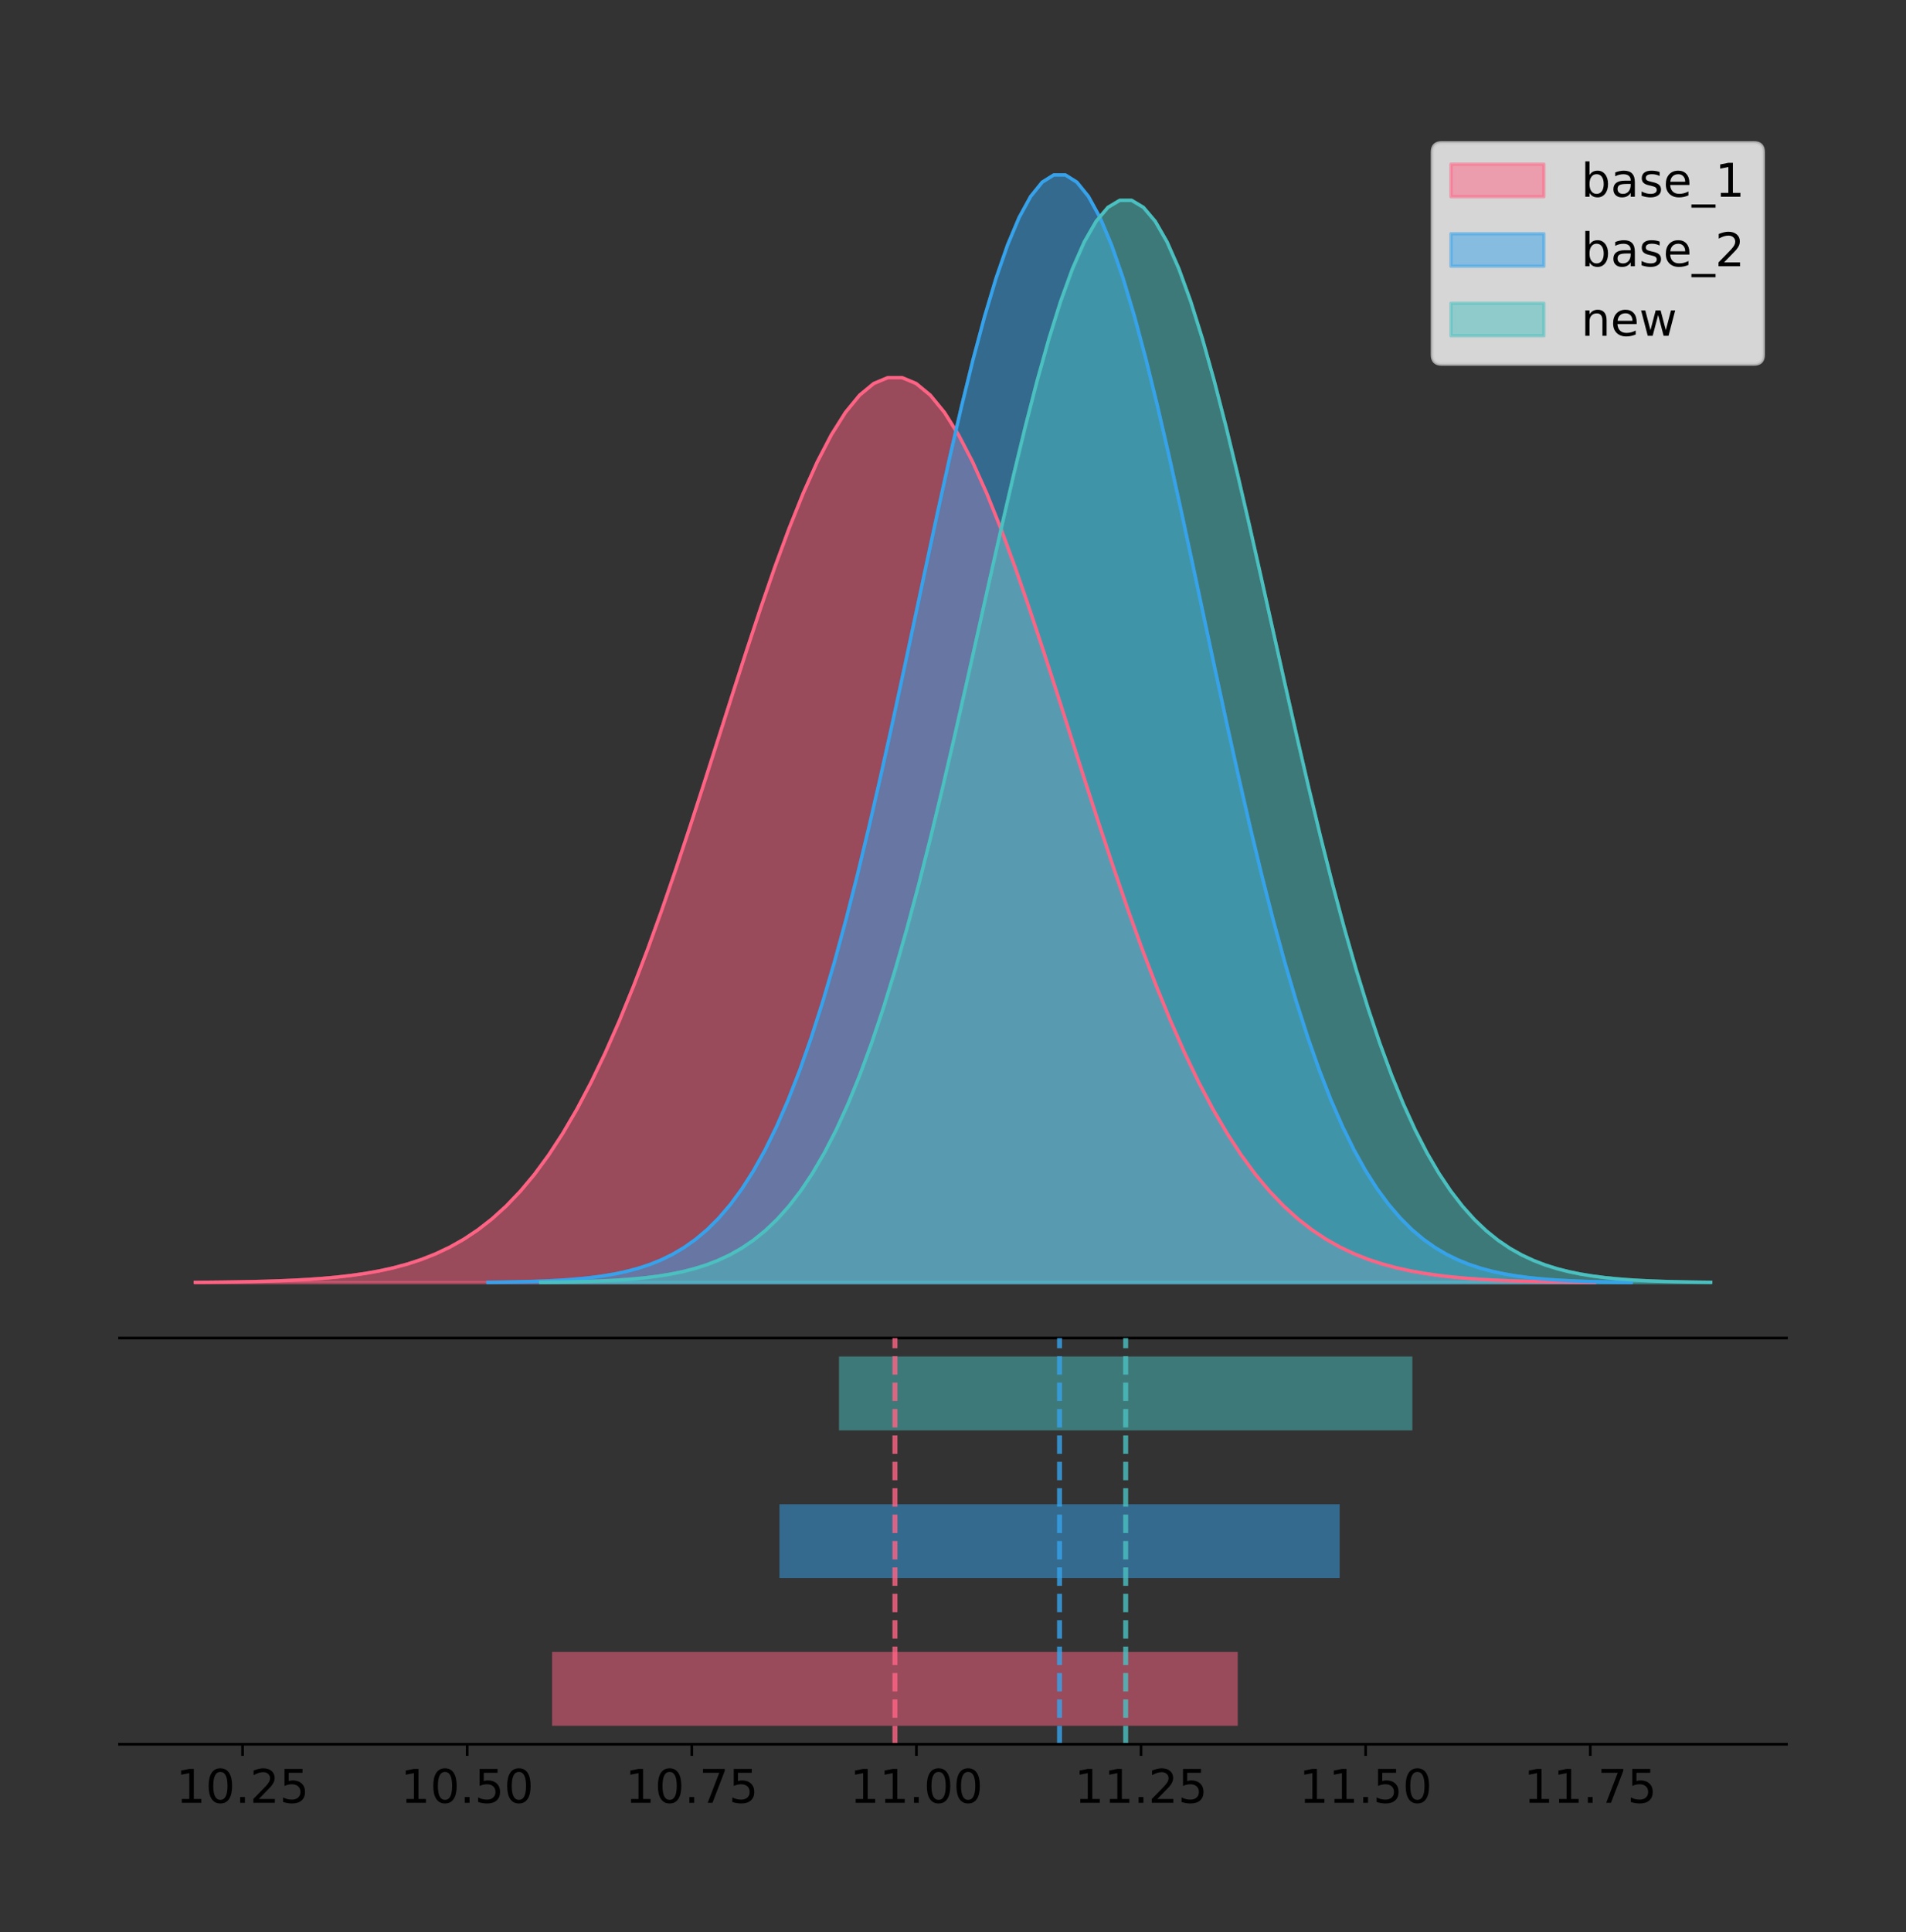 <?xml version="1.0" encoding="utf-8" standalone="no"?>
<!DOCTYPE svg PUBLIC "-//W3C//DTD SVG 1.1//EN"
  "http://www.w3.org/Graphics/SVG/1.1/DTD/svg11.dtd">
<!-- Created with matplotlib (https://matplotlib.org/) -->
<svg height="581.789pt" version="1.1" viewBox="0 0 574.2 581.789" width="574.2pt" xmlns="http://www.w3.org/2000/svg" xmlns:xlink="http://www.w3.org/1999/xlink">
 <rect x="0" y="0" width="574.2" height="581.789" fill="#333333" stroke="none"/>
 <defs>
  <style type="text/css">
*{stroke-linecap:butt;stroke-linejoin:round;}
  </style>
 </defs>
 <g id="figure_1">
  <g id="patch_1">
   <path d="M 0 581.789 
L 574.2 581.789 
L 574.2 0 
L 0 0 
z
" style="fill:none;"/>
  </g>
  <g id="axes_1">
   <g id="patch_2">
    <path d="M 36 402.93 
L 538.2 402.93 
L 538.2 36 
L 36 36 
z
" style="fill:none;"/>
   </g>
   <g id="PolyCollection_1">
    <defs>
     <path d="M 58.827 -195.538 
L 58.827 -195.63 
L 63.085 -195.664 
L 67.344 -195.71 
L 71.602 -195.772 
L 75.86 -195.854 
L 80.118 -195.963 
L 84.377 -196.104 
L 88.635 -196.287 
L 92.893 -196.524 
L 97.151 -196.826 
L 101.409 -197.211 
L 105.668 -197.696 
L 109.926 -198.304 
L 114.184 -199.059 
L 118.442 -199.993 
L 122.701 -201.136 
L 126.959 -202.528 
L 131.217 -204.209 
L 135.475 -206.224 
L 139.734 -208.622 
L 143.992 -211.453 
L 148.25 -214.771 
L 152.508 -218.63 
L 156.766 -223.082 
L 161.025 -228.179 
L 165.283 -233.967 
L 169.541 -240.487 
L 173.799 -247.771 
L 178.058 -255.84 
L 182.316 -264.703 
L 186.574 -274.353 
L 190.832 -284.764 
L 195.09 -295.892 
L 199.349 -307.674 
L 203.607 -320.024 
L 207.865 -332.835 
L 212.123 -345.978 
L 216.382 -359.306 
L 220.64 -372.655 
L 224.898 -385.845 
L 229.156 -398.687 
L 233.414 -410.984 
L 237.673 -422.538 
L 241.931 -433.155 
L 246.189 -442.649 
L 250.447 -450.85 
L 254.706 -457.607 
L 258.964 -462.792 
L 263.222 -466.305 
L 267.48 -468.079 
L 271.738 -468.079 
L 275.997 -466.305 
L 280.255 -462.792 
L 284.513 -457.607 
L 288.771 -450.85 
L 293.03 -442.649 
L 297.288 -433.155 
L 301.546 -422.538 
L 305.804 -410.984 
L 310.062 -398.687 
L 314.321 -385.845 
L 318.579 -372.655 
L 322.837 -359.306 
L 327.095 -345.978 
L 331.354 -332.835 
L 335.612 -320.024 
L 339.87 -307.674 
L 344.128 -295.892 
L 348.386 -284.764 
L 352.645 -274.353 
L 356.903 -264.703 
L 361.161 -255.84 
L 365.419 -247.771 
L 369.678 -240.487 
L 373.936 -233.967 
L 378.194 -228.179 
L 382.452 -223.082 
L 386.71 -218.63 
L 390.969 -214.771 
L 395.227 -211.453 
L 399.485 -208.622 
L 403.743 -206.224 
L 408.002 -204.209 
L 412.26 -202.528 
L 416.518 -201.136 
L 420.776 -199.993 
L 425.034 -199.059 
L 429.293 -198.304 
L 433.551 -197.696 
L 437.809 -197.211 
L 442.067 -196.826 
L 446.326 -196.524 
L 450.584 -196.287 
L 454.842 -196.104 
L 459.1 -195.963 
L 463.358 -195.854 
L 467.617 -195.772 
L 471.875 -195.71 
L 476.133 -195.664 
L 480.391 -195.63 
L 480.391 -195.538 
L 480.391 -195.538 
L 476.133 -195.538 
L 471.875 -195.538 
L 467.617 -195.538 
L 463.358 -195.538 
L 459.1 -195.538 
L 454.842 -195.538 
L 450.584 -195.538 
L 446.326 -195.538 
L 442.067 -195.538 
L 437.809 -195.538 
L 433.551 -195.538 
L 429.293 -195.538 
L 425.034 -195.538 
L 420.776 -195.538 
L 416.518 -195.538 
L 412.26 -195.538 
L 408.002 -195.538 
L 403.743 -195.538 
L 399.485 -195.538 
L 395.227 -195.538 
L 390.969 -195.538 
L 386.71 -195.538 
L 382.452 -195.538 
L 378.194 -195.538 
L 373.936 -195.538 
L 369.678 -195.538 
L 365.419 -195.538 
L 361.161 -195.538 
L 356.903 -195.538 
L 352.645 -195.538 
L 348.386 -195.538 
L 344.128 -195.538 
L 339.87 -195.538 
L 335.612 -195.538 
L 331.354 -195.538 
L 327.095 -195.538 
L 322.837 -195.538 
L 318.579 -195.538 
L 314.321 -195.538 
L 310.062 -195.538 
L 305.804 -195.538 
L 301.546 -195.538 
L 297.288 -195.538 
L 293.03 -195.538 
L 288.771 -195.538 
L 284.513 -195.538 
L 280.255 -195.538 
L 275.997 -195.538 
L 271.738 -195.538 
L 267.48 -195.538 
L 263.222 -195.538 
L 258.964 -195.538 
L 254.706 -195.538 
L 250.447 -195.538 
L 246.189 -195.538 
L 241.931 -195.538 
L 237.673 -195.538 
L 233.414 -195.538 
L 229.156 -195.538 
L 224.898 -195.538 
L 220.64 -195.538 
L 216.382 -195.538 
L 212.123 -195.538 
L 207.865 -195.538 
L 203.607 -195.538 
L 199.349 -195.538 
L 195.09 -195.538 
L 190.832 -195.538 
L 186.574 -195.538 
L 182.316 -195.538 
L 178.058 -195.538 
L 173.799 -195.538 
L 169.541 -195.538 
L 165.283 -195.538 
L 161.025 -195.538 
L 156.766 -195.538 
L 152.508 -195.538 
L 148.25 -195.538 
L 143.992 -195.538 
L 139.734 -195.538 
L 135.475 -195.538 
L 131.217 -195.538 
L 126.959 -195.538 
L 122.701 -195.538 
L 118.442 -195.538 
L 114.184 -195.538 
L 109.926 -195.538 
L 105.668 -195.538 
L 101.409 -195.538 
L 97.151 -195.538 
L 92.893 -195.538 
L 88.635 -195.538 
L 84.377 -195.538 
L 80.118 -195.538 
L 75.86 -195.538 
L 71.602 -195.538 
L 67.344 -195.538 
L 63.085 -195.538 
L 58.827 -195.538 
z
" id="mbc3648468a" style="stroke:#ff6384;stroke-opacity:0.5;"/>
    </defs>
    <g clip-path="url(#p1c4f7f97d8)">
     <use style="fill:#ff6384;fill-opacity:0.5;stroke:#ff6384;stroke-opacity:0.5;" x="0" xlink:href="#mbc3648468a" y="581.789"/>
    </g>
   </g>
   <g id="PolyCollection_2">
    <defs>
     <path d="M 146.981 -195.538 
L 146.981 -195.65 
L 150.46 -195.692 
L 153.94 -195.749 
L 157.419 -195.825 
L 160.898 -195.925 
L 164.377 -196.058 
L 167.856 -196.23 
L 171.335 -196.455 
L 174.814 -196.744 
L 178.293 -197.115 
L 181.773 -197.585 
L 185.252 -198.179 
L 188.731 -198.923 
L 192.21 -199.848 
L 195.689 -200.99 
L 199.168 -202.39 
L 202.647 -204.093 
L 206.126 -206.151 
L 209.605 -208.617 
L 213.085 -211.552 
L 216.564 -215.017 
L 220.043 -219.078 
L 223.522 -223.801 
L 227.001 -229.25 
L 230.48 -235.488 
L 233.959 -242.572 
L 237.438 -250.552 
L 240.917 -259.468 
L 244.397 -269.344 
L 247.876 -280.192 
L 251.355 -292.002 
L 254.834 -304.744 
L 258.313 -318.365 
L 261.792 -332.786 
L 265.271 -347.901 
L 268.75 -363.58 
L 272.23 -379.667 
L 275.709 -395.98 
L 279.188 -412.318 
L 282.667 -428.462 
L 286.146 -444.18 
L 289.625 -459.23 
L 293.104 -473.372 
L 296.583 -486.366 
L 300.062 -497.987 
L 303.542 -508.025 
L 307.021 -516.294 
L 310.5 -522.64 
L 313.979 -526.94 
L 317.458 -529.111 
L 320.937 -529.111 
L 324.416 -526.94 
L 327.895 -522.64 
L 331.375 -516.294 
L 334.854 -508.025 
L 338.333 -497.987 
L 341.812 -486.366 
L 345.291 -473.372 
L 348.77 -459.23 
L 352.249 -444.18 
L 355.728 -428.462 
L 359.207 -412.318 
L 362.687 -395.98 
L 366.166 -379.667 
L 369.645 -363.58 
L 373.124 -347.901 
L 376.603 -332.786 
L 380.082 -318.365 
L 383.561 -304.744 
L 387.04 -292.002 
L 390.52 -280.192 
L 393.999 -269.344 
L 397.478 -259.468 
L 400.957 -250.552 
L 404.436 -242.572 
L 407.915 -235.488 
L 411.394 -229.25 
L 414.873 -223.801 
L 418.352 -219.078 
L 421.832 -215.017 
L 425.311 -211.552 
L 428.79 -208.617 
L 432.269 -206.151 
L 435.748 -204.093 
L 439.227 -202.39 
L 442.706 -200.99 
L 446.185 -199.848 
L 449.665 -198.923 
L 453.144 -198.179 
L 456.623 -197.585 
L 460.102 -197.115 
L 463.581 -196.744 
L 467.06 -196.455 
L 470.539 -196.23 
L 474.018 -196.058 
L 477.497 -195.925 
L 480.977 -195.825 
L 484.456 -195.749 
L 487.935 -195.692 
L 491.414 -195.65 
L 491.414 -195.538 
L 491.414 -195.538 
L 487.935 -195.538 
L 484.456 -195.538 
L 480.977 -195.538 
L 477.497 -195.538 
L 474.018 -195.538 
L 470.539 -195.538 
L 467.06 -195.538 
L 463.581 -195.538 
L 460.102 -195.538 
L 456.623 -195.538 
L 453.144 -195.538 
L 449.665 -195.538 
L 446.185 -195.538 
L 442.706 -195.538 
L 439.227 -195.538 
L 435.748 -195.538 
L 432.269 -195.538 
L 428.79 -195.538 
L 425.311 -195.538 
L 421.832 -195.538 
L 418.352 -195.538 
L 414.873 -195.538 
L 411.394 -195.538 
L 407.915 -195.538 
L 404.436 -195.538 
L 400.957 -195.538 
L 397.478 -195.538 
L 393.999 -195.538 
L 390.52 -195.538 
L 387.04 -195.538 
L 383.561 -195.538 
L 380.082 -195.538 
L 376.603 -195.538 
L 373.124 -195.538 
L 369.645 -195.538 
L 366.166 -195.538 
L 362.687 -195.538 
L 359.207 -195.538 
L 355.728 -195.538 
L 352.249 -195.538 
L 348.77 -195.538 
L 345.291 -195.538 
L 341.812 -195.538 
L 338.333 -195.538 
L 334.854 -195.538 
L 331.375 -195.538 
L 327.895 -195.538 
L 324.416 -195.538 
L 320.937 -195.538 
L 317.458 -195.538 
L 313.979 -195.538 
L 310.5 -195.538 
L 307.021 -195.538 
L 303.542 -195.538 
L 300.062 -195.538 
L 296.583 -195.538 
L 293.104 -195.538 
L 289.625 -195.538 
L 286.146 -195.538 
L 282.667 -195.538 
L 279.188 -195.538 
L 275.709 -195.538 
L 272.23 -195.538 
L 268.75 -195.538 
L 265.271 -195.538 
L 261.792 -195.538 
L 258.313 -195.538 
L 254.834 -195.538 
L 251.355 -195.538 
L 247.876 -195.538 
L 244.397 -195.538 
L 240.917 -195.538 
L 237.438 -195.538 
L 233.959 -195.538 
L 230.48 -195.538 
L 227.001 -195.538 
L 223.522 -195.538 
L 220.043 -195.538 
L 216.564 -195.538 
L 213.085 -195.538 
L 209.605 -195.538 
L 206.126 -195.538 
L 202.647 -195.538 
L 199.168 -195.538 
L 195.689 -195.538 
L 192.21 -195.538 
L 188.731 -195.538 
L 185.252 -195.538 
L 181.773 -195.538 
L 178.293 -195.538 
L 174.814 -195.538 
L 171.335 -195.538 
L 167.856 -195.538 
L 164.377 -195.538 
L 160.898 -195.538 
L 157.419 -195.538 
L 153.94 -195.538 
L 150.46 -195.538 
L 146.981 -195.538 
z
" id="m55f207755f" style="stroke:#36a2eb;stroke-opacity:0.5;"/>
    </defs>
    <g clip-path="url(#p1c4f7f97d8)">
     <use style="fill:#36a2eb;fill-opacity:0.5;stroke:#36a2eb;stroke-opacity:0.5;" x="0" xlink:href="#m55f207755f" y="581.789"/>
    </g>
   </g>
   <g id="PolyCollection_3">
    <defs>
     <path d="M 162.866 -195.538 
L 162.866 -195.647 
L 166.427 -195.689 
L 169.988 -195.744 
L 173.548 -195.818 
L 177.109 -195.916 
L 180.67 -196.046 
L 184.23 -196.215 
L 187.791 -196.434 
L 191.352 -196.717 
L 194.912 -197.079 
L 198.473 -197.538 
L 202.034 -198.119 
L 205.594 -198.845 
L 209.155 -199.749 
L 212.716 -200.865 
L 216.276 -202.233 
L 219.837 -203.897 
L 223.398 -205.908 
L 226.958 -208.317 
L 230.519 -211.185 
L 234.08 -214.571 
L 237.64 -218.539 
L 241.201 -223.153 
L 244.762 -228.478 
L 248.322 -234.573 
L 251.883 -241.495 
L 255.444 -249.292 
L 259.004 -258.004 
L 262.565 -267.654 
L 266.126 -278.253 
L 269.687 -289.793 
L 273.247 -302.243 
L 276.808 -315.552 
L 280.369 -329.642 
L 283.929 -344.412 
L 287.49 -359.732 
L 291.051 -375.45 
L 294.611 -391.389 
L 298.172 -407.353 
L 301.733 -423.128 
L 305.293 -438.485 
L 308.854 -453.191 
L 312.415 -467.008 
L 315.975 -479.705 
L 319.536 -491.06 
L 323.097 -500.867 
L 326.657 -508.948 
L 330.218 -515.148 
L 333.779 -519.349 
L 337.339 -521.471 
L 340.9 -521.471 
L 344.461 -519.349 
L 348.021 -515.148 
L 351.582 -508.948 
L 355.143 -500.867 
L 358.703 -491.06 
L 362.264 -479.705 
L 365.825 -467.008 
L 369.385 -453.191 
L 372.946 -438.485 
L 376.507 -423.128 
L 380.067 -407.353 
L 383.628 -391.389 
L 387.189 -375.45 
L 390.749 -359.732 
L 394.31 -344.412 
L 397.871 -329.642 
L 401.431 -315.552 
L 404.992 -302.243 
L 408.553 -289.793 
L 412.113 -278.253 
L 415.674 -267.654 
L 419.235 -258.004 
L 422.795 -249.292 
L 426.356 -241.495 
L 429.917 -234.573 
L 433.477 -228.478 
L 437.038 -223.153 
L 440.599 -218.539 
L 444.159 -214.571 
L 447.72 -211.185 
L 451.281 -208.317 
L 454.841 -205.908 
L 458.402 -203.897 
L 461.963 -202.233 
L 465.523 -200.865 
L 469.084 -199.749 
L 472.645 -198.845 
L 476.205 -198.119 
L 479.766 -197.538 
L 483.327 -197.079 
L 486.887 -196.717 
L 490.448 -196.434 
L 494.009 -196.215 
L 497.569 -196.046 
L 501.13 -195.916 
L 504.691 -195.818 
L 508.251 -195.744 
L 511.812 -195.689 
L 515.373 -195.647 
L 515.373 -195.538 
L 515.373 -195.538 
L 511.812 -195.538 
L 508.251 -195.538 
L 504.691 -195.538 
L 501.13 -195.538 
L 497.569 -195.538 
L 494.009 -195.538 
L 490.448 -195.538 
L 486.887 -195.538 
L 483.327 -195.538 
L 479.766 -195.538 
L 476.205 -195.538 
L 472.645 -195.538 
L 469.084 -195.538 
L 465.523 -195.538 
L 461.963 -195.538 
L 458.402 -195.538 
L 454.841 -195.538 
L 451.281 -195.538 
L 447.72 -195.538 
L 444.159 -195.538 
L 440.599 -195.538 
L 437.038 -195.538 
L 433.477 -195.538 
L 429.917 -195.538 
L 426.356 -195.538 
L 422.795 -195.538 
L 419.235 -195.538 
L 415.674 -195.538 
L 412.113 -195.538 
L 408.553 -195.538 
L 404.992 -195.538 
L 401.431 -195.538 
L 397.871 -195.538 
L 394.31 -195.538 
L 390.749 -195.538 
L 387.189 -195.538 
L 383.628 -195.538 
L 380.067 -195.538 
L 376.507 -195.538 
L 372.946 -195.538 
L 369.385 -195.538 
L 365.825 -195.538 
L 362.264 -195.538 
L 358.703 -195.538 
L 355.143 -195.538 
L 351.582 -195.538 
L 348.021 -195.538 
L 344.461 -195.538 
L 340.9 -195.538 
L 337.339 -195.538 
L 333.779 -195.538 
L 330.218 -195.538 
L 326.657 -195.538 
L 323.097 -195.538 
L 319.536 -195.538 
L 315.975 -195.538 
L 312.415 -195.538 
L 308.854 -195.538 
L 305.293 -195.538 
L 301.733 -195.538 
L 298.172 -195.538 
L 294.611 -195.538 
L 291.051 -195.538 
L 287.49 -195.538 
L 283.929 -195.538 
L 280.369 -195.538 
L 276.808 -195.538 
L 273.247 -195.538 
L 269.687 -195.538 
L 266.126 -195.538 
L 262.565 -195.538 
L 259.004 -195.538 
L 255.444 -195.538 
L 251.883 -195.538 
L 248.322 -195.538 
L 244.762 -195.538 
L 241.201 -195.538 
L 237.64 -195.538 
L 234.08 -195.538 
L 230.519 -195.538 
L 226.958 -195.538 
L 223.398 -195.538 
L 219.837 -195.538 
L 216.276 -195.538 
L 212.716 -195.538 
L 209.155 -195.538 
L 205.594 -195.538 
L 202.034 -195.538 
L 198.473 -195.538 
L 194.912 -195.538 
L 191.352 -195.538 
L 187.791 -195.538 
L 184.23 -195.538 
L 180.67 -195.538 
L 177.109 -195.538 
L 173.548 -195.538 
L 169.988 -195.538 
L 166.427 -195.538 
L 162.866 -195.538 
z
" id="mf98c901bb3" style="stroke:#4bc0c0;stroke-opacity:0.5;"/>
    </defs>
    <g clip-path="url(#p1c4f7f97d8)">
     <use style="fill:#4bc0c0;fill-opacity:0.5;stroke:#4bc0c0;stroke-opacity:0.5;" x="0" xlink:href="#mf98c901bb3" y="581.789"/>
    </g>
   </g>
   <g id="line2d_1">
    <path clip-path="url(#p1c4f7f97d8)" d="M 58.827 386.16 
L 63.085 386.125 
L 67.344 386.079 
L 71.602 386.017 
L 75.86 385.935 
L 80.118 385.827 
L 84.377 385.686 
L 88.635 385.502 
L 92.893 385.266 
L 97.151 384.963 
L 101.409 384.579 
L 105.668 384.094 
L 109.926 383.486 
L 114.184 382.73 
L 118.442 381.797 
L 122.701 380.653 
L 126.959 379.261 
L 131.217 377.58 
L 135.475 375.565 
L 139.734 373.168 
L 143.992 370.336 
L 148.25 367.018 
L 152.508 363.16 
L 156.766 358.708 
L 161.025 353.611 
L 165.283 347.823 
L 169.541 341.303 
L 173.799 334.019 
L 178.058 325.949 
L 182.316 317.086 
L 186.574 307.437 
L 190.832 297.026 
L 195.09 285.897 
L 199.349 274.115 
L 203.607 261.765 
L 207.865 248.955 
L 212.123 235.812 
L 216.382 222.483 
L 220.64 209.134 
L 224.898 195.944 
L 229.156 183.102 
L 233.414 170.806 
L 237.673 159.252 
L 241.931 148.635 
L 246.189 139.14 
L 250.447 130.939 
L 254.706 124.182 
L 258.964 118.998 
L 263.222 115.485 
L 267.48 113.711 
L 271.738 113.711 
L 275.997 115.485 
L 280.255 118.998 
L 284.513 124.182 
L 288.771 130.939 
L 293.03 139.14 
L 297.288 148.635 
L 301.546 159.252 
L 305.804 170.806 
L 310.062 183.102 
L 314.321 195.944 
L 318.579 209.134 
L 322.837 222.483 
L 327.095 235.812 
L 331.354 248.955 
L 335.612 261.765 
L 339.87 274.115 
L 344.128 285.897 
L 348.386 297.026 
L 352.645 307.437 
L 356.903 317.086 
L 361.161 325.949 
L 365.419 334.019 
L 369.678 341.303 
L 373.936 347.823 
L 378.194 353.611 
L 382.452 358.708 
L 386.71 363.16 
L 390.969 367.018 
L 395.227 370.336 
L 399.485 373.168 
L 403.743 375.565 
L 408.002 377.58 
L 412.26 379.261 
L 416.518 380.653 
L 420.776 381.797 
L 425.034 382.73 
L 429.293 383.486 
L 433.551 384.094 
L 437.809 384.579 
L 442.067 384.963 
L 446.326 385.266 
L 450.584 385.502 
L 454.842 385.686 
L 459.1 385.827 
L 463.358 385.935 
L 467.617 386.017 
L 471.875 386.079 
L 476.133 386.125 
L 480.391 386.16 
" style="fill:none;stroke:#ff6384;stroke-linecap:square;"/>
   </g>
   <g id="line2d_2">
    <path clip-path="url(#p1c4f7f97d8)" d="M 146.981 386.139 
L 150.46 386.097 
L 153.94 386.04 
L 157.419 385.965 
L 160.898 385.864 
L 164.377 385.732 
L 167.856 385.559 
L 171.335 385.334 
L 174.814 385.045 
L 178.293 384.675 
L 181.773 384.204 
L 185.252 383.61 
L 188.731 382.867 
L 192.21 381.941 
L 195.689 380.799 
L 199.168 379.399 
L 202.647 377.696 
L 206.126 375.639 
L 209.605 373.172 
L 213.085 370.238 
L 216.564 366.772 
L 220.043 362.711 
L 223.522 357.989 
L 227.001 352.539 
L 230.48 346.301 
L 233.959 339.217 
L 237.438 331.237 
L 240.917 322.322 
L 244.397 312.445 
L 247.876 301.597 
L 251.355 289.787 
L 254.834 277.045 
L 258.313 263.424 
L 261.792 249.004 
L 265.271 233.888 
L 268.75 218.209 
L 272.23 202.123 
L 275.709 185.809 
L 279.188 169.471 
L 282.667 153.327 
L 286.146 137.61 
L 289.625 122.559 
L 293.104 108.418 
L 296.583 95.423 
L 300.062 83.803 
L 303.542 73.765 
L 307.021 65.495 
L 310.5 59.15 
L 313.979 54.85 
L 317.458 52.679 
L 320.937 52.679 
L 324.416 54.85 
L 327.895 59.15 
L 331.375 65.495 
L 334.854 73.765 
L 338.333 83.803 
L 341.812 95.423 
L 345.291 108.418 
L 348.77 122.559 
L 352.249 137.61 
L 355.728 153.327 
L 359.207 169.471 
L 362.687 185.809 
L 366.166 202.123 
L 369.645 218.209 
L 373.124 233.888 
L 376.603 249.004 
L 380.082 263.424 
L 383.561 277.045 
L 387.04 289.787 
L 390.52 301.597 
L 393.999 312.445 
L 397.478 322.322 
L 400.957 331.237 
L 404.436 339.217 
L 407.915 346.301 
L 411.394 352.539 
L 414.873 357.989 
L 418.352 362.711 
L 421.832 366.772 
L 425.311 370.238 
L 428.79 373.172 
L 432.269 375.639 
L 435.748 377.696 
L 439.227 379.399 
L 442.706 380.799 
L 446.185 381.941 
L 449.665 382.867 
L 453.144 383.61 
L 456.623 384.204 
L 460.102 384.675 
L 463.581 385.045 
L 467.06 385.334 
L 470.539 385.559 
L 474.018 385.732 
L 477.497 385.864 
L 480.977 385.965 
L 484.456 386.04 
L 487.935 386.097 
L 491.414 386.139 
" style="fill:none;stroke:#36a2eb;stroke-linecap:square;"/>
   </g>
   <g id="line2d_3">
    <path clip-path="url(#p1c4f7f97d8)" d="M 162.866 386.142 
L 166.427 386.101 
L 169.988 386.045 
L 173.548 385.971 
L 177.109 385.873 
L 180.67 385.744 
L 184.23 385.575 
L 187.791 385.355 
L 191.352 385.073 
L 194.912 384.711 
L 198.473 384.251 
L 202.034 383.671 
L 205.594 382.944 
L 209.155 382.04 
L 212.716 380.924 
L 216.276 379.556 
L 219.837 377.892 
L 223.398 375.882 
L 226.958 373.472 
L 230.519 370.605 
L 234.08 367.219 
L 237.64 363.25 
L 241.201 358.636 
L 244.762 353.312 
L 248.322 347.216 
L 251.883 340.294 
L 255.444 332.497 
L 259.004 323.786 
L 262.565 314.136 
L 266.126 303.536 
L 269.687 291.997 
L 273.247 279.546 
L 276.808 266.237 
L 280.369 252.147 
L 283.929 237.378 
L 287.49 222.058 
L 291.051 206.34 
L 294.611 190.4 
L 298.172 174.436 
L 301.733 158.662 
L 305.293 143.304 
L 308.854 128.599 
L 312.415 114.781 
L 315.975 102.084 
L 319.536 90.73 
L 323.097 80.922 
L 326.657 72.842 
L 330.218 66.642 
L 333.779 62.44 
L 337.339 60.319 
L 340.9 60.319 
L 344.461 62.44 
L 348.021 66.642 
L 351.582 72.842 
L 355.143 80.922 
L 358.703 90.73 
L 362.264 102.084 
L 365.825 114.781 
L 369.385 128.599 
L 372.946 143.304 
L 376.507 158.662 
L 380.067 174.436 
L 383.628 190.4 
L 387.189 206.34 
L 390.749 222.058 
L 394.31 237.378 
L 397.871 252.147 
L 401.431 266.237 
L 404.992 279.546 
L 408.553 291.997 
L 412.113 303.536 
L 415.674 314.136 
L 419.235 323.786 
L 422.795 332.497 
L 426.356 340.294 
L 429.917 347.216 
L 433.477 353.312 
L 437.038 358.636 
L 440.599 363.25 
L 444.159 367.219 
L 447.72 370.605 
L 451.281 373.472 
L 454.841 375.882 
L 458.402 377.892 
L 461.963 379.556 
L 465.523 380.924 
L 469.084 382.04 
L 472.645 382.944 
L 476.205 383.671 
L 479.766 384.251 
L 483.327 384.711 
L 486.887 385.073 
L 490.448 385.355 
L 494.009 385.575 
L 497.569 385.744 
L 501.13 385.873 
L 504.691 385.971 
L 508.251 386.045 
L 511.812 386.101 
L 515.373 386.142 
" style="fill:none;stroke:#4bc0c0;stroke-linecap:square;"/>
   </g>
   <g id="patch_3">
    <path d="M 36 402.93 
L 538.2 402.93 
" style="fill:none;stroke:#000000;stroke-linecap:square;stroke-linejoin:miter;stroke-width:0.8;"/>
   </g>
   <g id="legend_1">
    <g id="patch_4">
     <path d="M 434.318 109.627 
L 528.4 109.627 
Q 531.2 109.627 531.2 106.827 
L 531.2 45.8 
Q 531.2 43 528.4 43 
L 434.318 43 
Q 431.518 43 431.518 45.8 
L 431.518 106.827 
Q 431.518 109.627 434.318 109.627 
z
" style="fill:#ffffff;opacity:0.8;stroke:#cccccc;stroke-linejoin:miter;"/>
    </g>
    <g id="patch_5">
     <path d="M 437.118 59.238 
L 465.118 59.238 
L 465.118 49.438 
L 437.118 49.438 
z
" style="fill:#ff6384;opacity:0.5;stroke:#ff6384;stroke-linejoin:miter;"/>
    </g>
    <g id="text_1">
     <!-- base_1 -->
     <defs>
      <path d="M 48.688 27.297 
Q 48.688 37.203 44.609 42.844 
Q 40.531 48.484 33.406 48.484 
Q 26.266 48.484 22.188 42.844 
Q 18.109 37.203 18.109 27.297 
Q 18.109 17.391 22.188 11.75 
Q 26.266 6.109 33.406 6.109 
Q 40.531 6.109 44.609 11.75 
Q 48.688 17.391 48.688 27.297 
z
M 18.109 46.391 
Q 20.953 51.266 25.266 53.625 
Q 29.594 56 35.594 56 
Q 45.562 56 51.781 48.094 
Q 58.016 40.188 58.016 27.297 
Q 58.016 14.406 51.781 6.484 
Q 45.562 -1.422 35.594 -1.422 
Q 29.594 -1.422 25.266 0.953 
Q 20.953 3.328 18.109 8.203 
L 18.109 0 
L 9.078 0 
L 9.078 75.984 
L 18.109 75.984 
z
" id="DejaVuSans-98"/>
      <path d="M 34.281 27.484 
Q 23.391 27.484 19.188 25 
Q 14.984 22.516 14.984 16.5 
Q 14.984 11.719 18.141 8.906 
Q 21.297 6.109 26.703 6.109 
Q 34.188 6.109 38.703 11.406 
Q 43.219 16.703 43.219 25.484 
L 43.219 27.484 
z
M 52.203 31.203 
L 52.203 0 
L 43.219 0 
L 43.219 8.297 
Q 40.141 3.328 35.547 0.953 
Q 30.953 -1.422 24.312 -1.422 
Q 15.922 -1.422 10.953 3.297 
Q 6 8.016 6 15.922 
Q 6 25.141 12.172 29.828 
Q 18.359 34.516 30.609 34.516 
L 43.219 34.516 
L 43.219 35.406 
Q 43.219 41.609 39.141 45 
Q 35.062 48.391 27.688 48.391 
Q 23 48.391 18.547 47.266 
Q 14.109 46.141 10.016 43.891 
L 10.016 52.203 
Q 14.938 54.109 19.578 55.047 
Q 24.219 56 28.609 56 
Q 40.484 56 46.344 49.844 
Q 52.203 43.703 52.203 31.203 
z
" id="DejaVuSans-97"/>
      <path d="M 44.281 53.078 
L 44.281 44.578 
Q 40.484 46.531 36.375 47.5 
Q 32.281 48.484 27.875 48.484 
Q 21.188 48.484 17.844 46.438 
Q 14.5 44.391 14.5 40.281 
Q 14.5 37.156 16.891 35.375 
Q 19.281 33.594 26.516 31.984 
L 29.594 31.297 
Q 39.156 29.25 43.188 25.516 
Q 47.219 21.781 47.219 15.094 
Q 47.219 7.469 41.188 3.016 
Q 35.156 -1.422 24.609 -1.422 
Q 20.219 -1.422 15.453 -0.562 
Q 10.688 0.297 5.422 2 
L 5.422 11.281 
Q 10.406 8.688 15.234 7.391 
Q 20.062 6.109 24.812 6.109 
Q 31.156 6.109 34.562 8.281 
Q 37.984 10.453 37.984 14.406 
Q 37.984 18.062 35.516 20.016 
Q 33.062 21.969 24.703 23.781 
L 21.578 24.516 
Q 13.234 26.266 9.516 29.906 
Q 5.812 33.547 5.812 39.891 
Q 5.812 47.609 11.281 51.797 
Q 16.75 56 26.812 56 
Q 31.781 56 36.172 55.266 
Q 40.578 54.547 44.281 53.078 
z
" id="DejaVuSans-115"/>
      <path d="M 56.203 29.594 
L 56.203 25.203 
L 14.891 25.203 
Q 15.484 15.922 20.484 11.062 
Q 25.484 6.203 34.422 6.203 
Q 39.594 6.203 44.453 7.469 
Q 49.312 8.734 54.109 11.281 
L 54.109 2.781 
Q 49.266 0.734 44.188 -0.344 
Q 39.109 -1.422 33.891 -1.422 
Q 20.797 -1.422 13.156 6.188 
Q 5.516 13.812 5.516 26.812 
Q 5.516 40.234 12.766 48.109 
Q 20.016 56 32.328 56 
Q 43.359 56 49.781 48.891 
Q 56.203 41.797 56.203 29.594 
z
M 47.219 32.234 
Q 47.125 39.594 43.094 43.984 
Q 39.062 48.391 32.422 48.391 
Q 24.906 48.391 20.391 44.141 
Q 15.875 39.891 15.188 32.172 
z
" id="DejaVuSans-101"/>
      <path d="M 50.984 -16.609 
L 50.984 -23.578 
L -0.984 -23.578 
L -0.984 -16.609 
z
" id="DejaVuSans-95"/>
      <path d="M 12.406 8.297 
L 28.516 8.297 
L 28.516 63.922 
L 10.984 60.406 
L 10.984 69.391 
L 28.422 72.906 
L 38.281 72.906 
L 38.281 8.297 
L 54.391 8.297 
L 54.391 0 
L 12.406 0 
z
" id="DejaVuSans-49"/>
     </defs>
     <g transform="translate(476.318 59.238)scale(0.14 -0.14)">
      <use xlink:href="#DejaVuSans-98"/>
      <use x="63.477" xlink:href="#DejaVuSans-97"/>
      <use x="124.756" xlink:href="#DejaVuSans-115"/>
      <use x="176.855" xlink:href="#DejaVuSans-101"/>
      <use x="238.379" xlink:href="#DejaVuSans-95"/>
      <use x="288.379" xlink:href="#DejaVuSans-49"/>
     </g>
    </g>
    <g id="patch_6">
     <path d="M 437.118 80.177 
L 465.118 80.177 
L 465.118 70.377 
L 437.118 70.377 
z
" style="fill:#36a2eb;opacity:0.5;stroke:#36a2eb;stroke-linejoin:miter;"/>
    </g>
    <g id="text_2">
     <!-- base_2 -->
     <defs>
      <path d="M 19.188 8.297 
L 53.609 8.297 
L 53.609 0 
L 7.328 0 
L 7.328 8.297 
Q 12.938 14.109 22.625 23.891 
Q 32.328 33.688 34.812 36.531 
Q 39.547 41.844 41.422 45.531 
Q 43.312 49.219 43.312 52.781 
Q 43.312 58.594 39.234 62.25 
Q 35.156 65.922 28.609 65.922 
Q 23.969 65.922 18.812 64.312 
Q 13.672 62.703 7.812 59.422 
L 7.812 69.391 
Q 13.766 71.781 18.938 73 
Q 24.125 74.219 28.422 74.219 
Q 39.75 74.219 46.484 68.547 
Q 53.219 62.891 53.219 53.422 
Q 53.219 48.922 51.531 44.891 
Q 49.859 40.875 45.406 35.406 
Q 44.188 33.984 37.641 27.219 
Q 31.109 20.453 19.188 8.297 
z
" id="DejaVuSans-50"/>
     </defs>
     <g transform="translate(476.318 80.177)scale(0.14 -0.14)">
      <use xlink:href="#DejaVuSans-98"/>
      <use x="63.477" xlink:href="#DejaVuSans-97"/>
      <use x="124.756" xlink:href="#DejaVuSans-115"/>
      <use x="176.855" xlink:href="#DejaVuSans-101"/>
      <use x="238.379" xlink:href="#DejaVuSans-95"/>
      <use x="288.379" xlink:href="#DejaVuSans-50"/>
     </g>
    </g>
    <g id="patch_7">
     <path d="M 437.118 101.115 
L 465.118 101.115 
L 465.118 91.315 
L 437.118 91.315 
z
" style="fill:#4bc0c0;opacity:0.5;stroke:#4bc0c0;stroke-linejoin:miter;"/>
    </g>
    <g id="text_3">
     <!-- new -->
     <defs>
      <path d="M 54.891 33.016 
L 54.891 0 
L 45.906 0 
L 45.906 32.719 
Q 45.906 40.484 42.875 44.328 
Q 39.844 48.188 33.797 48.188 
Q 26.516 48.188 22.312 43.547 
Q 18.109 38.922 18.109 30.906 
L 18.109 0 
L 9.078 0 
L 9.078 54.688 
L 18.109 54.688 
L 18.109 46.188 
Q 21.344 51.125 25.703 53.562 
Q 30.078 56 35.797 56 
Q 45.219 56 50.047 50.172 
Q 54.891 44.344 54.891 33.016 
z
" id="DejaVuSans-110"/>
      <path d="M 4.203 54.688 
L 13.188 54.688 
L 24.422 12.016 
L 35.594 54.688 
L 46.188 54.688 
L 57.422 12.016 
L 68.609 54.688 
L 77.594 54.688 
L 63.281 0 
L 52.688 0 
L 40.922 44.828 
L 29.109 0 
L 18.5 0 
z
" id="DejaVuSans-119"/>
     </defs>
     <g transform="translate(476.318 101.115)scale(0.14 -0.14)">
      <use xlink:href="#DejaVuSans-110"/>
      <use x="63.379" xlink:href="#DejaVuSans-101"/>
      <use x="124.902" xlink:href="#DejaVuSans-119"/>
     </g>
    </g>
   </g>
  </g>
  <g id="axes_2">
   <g id="patch_8">
    <path d="M 36 525.24 
L 538.2 525.24 
L 538.2 402.93 
L 36 402.93 
z
" style="fill:none;"/>
   </g>
   <g id="patch_9">
    <path clip-path="url(#pc6950b2756)" d="M 166.326 519.68 
L 372.892 519.68 
L 372.892 497.442 
L 166.326 497.442 
z
" style="fill:#ff6384;opacity:0.5;"/>
   </g>
   <g id="patch_10">
    <path clip-path="url(#pc6950b2756)" d="M 234.812 475.204 
L 403.584 475.204 
L 403.584 452.966 
L 234.812 452.966 
z
" style="fill:#36a2eb;opacity:0.5;"/>
   </g>
   <g id="patch_11">
    <path clip-path="url(#pc6950b2756)" d="M 252.756 430.728 
L 425.484 430.728 
L 425.484 408.49 
L 252.756 408.49 
z
" style="fill:#4bc0c0;opacity:0.5;"/>
   </g>
   <g id="matplotlib.axis_1">
    <g id="xtick_1">
     <g id="line2d_4">
      <defs>
       <path d="M 0 0 
L 0 3.5 
" id="m0e9121fce5" style="stroke:#000000;stroke-width:0.8;"/>
      </defs>
      <g>
       <use style="stroke:#000000;stroke-width:0.8;" x="73.07" xlink:href="#m0e9121fce5" y="525.24"/>
      </g>
     </g>
     <g id="text_4">
      <!-- 10.25 -->
      <defs>
       <path d="M 31.781 66.406 
Q 24.172 66.406 20.328 58.906 
Q 16.5 51.422 16.5 36.375 
Q 16.5 21.391 20.328 13.891 
Q 24.172 6.391 31.781 6.391 
Q 39.453 6.391 43.281 13.891 
Q 47.125 21.391 47.125 36.375 
Q 47.125 51.422 43.281 58.906 
Q 39.453 66.406 31.781 66.406 
z
M 31.781 74.219 
Q 44.047 74.219 50.516 64.516 
Q 56.984 54.828 56.984 36.375 
Q 56.984 17.969 50.516 8.266 
Q 44.047 -1.422 31.781 -1.422 
Q 19.531 -1.422 13.062 8.266 
Q 6.594 17.969 6.594 36.375 
Q 6.594 54.828 13.062 64.516 
Q 19.531 74.219 31.781 74.219 
z
" id="DejaVuSans-48"/>
       <path d="M 10.688 12.406 
L 21 12.406 
L 21 0 
L 10.688 0 
z
" id="DejaVuSans-46"/>
       <path d="M 10.797 72.906 
L 49.516 72.906 
L 49.516 64.594 
L 19.828 64.594 
L 19.828 46.734 
Q 21.969 47.469 24.109 47.828 
Q 26.266 48.188 28.422 48.188 
Q 40.625 48.188 47.75 41.5 
Q 54.891 34.812 54.891 23.391 
Q 54.891 11.625 47.562 5.094 
Q 40.234 -1.422 26.906 -1.422 
Q 22.312 -1.422 17.547 -0.641 
Q 12.797 0.141 7.719 1.703 
L 7.719 11.625 
Q 12.109 9.234 16.797 8.062 
Q 21.484 6.891 26.703 6.891 
Q 35.156 6.891 40.078 11.328 
Q 45.016 15.766 45.016 23.391 
Q 45.016 31 40.078 35.438 
Q 35.156 39.891 26.703 39.891 
Q 22.75 39.891 18.812 39.016 
Q 14.891 38.141 10.797 36.281 
z
" id="DejaVuSans-53"/>
      </defs>
      <g transform="translate(53.03 542.878)scale(0.14 -0.14)">
       <use xlink:href="#DejaVuSans-49"/>
       <use x="63.623" xlink:href="#DejaVuSans-48"/>
       <use x="127.246" xlink:href="#DejaVuSans-46"/>
       <use x="159.033" xlink:href="#DejaVuSans-50"/>
       <use x="222.656" xlink:href="#DejaVuSans-53"/>
      </g>
     </g>
    </g>
    <g id="xtick_2">
     <g id="line2d_5">
      <g>
       <use style="stroke:#000000;stroke-width:0.8;" x="140.739" xlink:href="#m0e9121fce5" y="525.24"/>
      </g>
     </g>
     <g id="text_5">
      <!-- 10.50 -->
      <g transform="translate(120.7 542.878)scale(0.14 -0.14)">
       <use xlink:href="#DejaVuSans-49"/>
       <use x="63.623" xlink:href="#DejaVuSans-48"/>
       <use x="127.246" xlink:href="#DejaVuSans-46"/>
       <use x="159.033" xlink:href="#DejaVuSans-53"/>
       <use x="222.656" xlink:href="#DejaVuSans-48"/>
      </g>
     </g>
    </g>
    <g id="xtick_3">
     <g id="line2d_6">
      <g>
       <use style="stroke:#000000;stroke-width:0.8;" x="208.409" xlink:href="#m0e9121fce5" y="525.24"/>
      </g>
     </g>
     <g id="text_6">
      <!-- 10.75 -->
      <defs>
       <path d="M 8.203 72.906 
L 55.078 72.906 
L 55.078 68.703 
L 28.609 0 
L 18.312 0 
L 43.219 64.594 
L 8.203 64.594 
z
" id="DejaVuSans-55"/>
      </defs>
      <g transform="translate(188.369 542.878)scale(0.14 -0.14)">
       <use xlink:href="#DejaVuSans-49"/>
       <use x="63.623" xlink:href="#DejaVuSans-48"/>
       <use x="127.246" xlink:href="#DejaVuSans-46"/>
       <use x="159.033" xlink:href="#DejaVuSans-55"/>
       <use x="222.656" xlink:href="#DejaVuSans-53"/>
      </g>
     </g>
    </g>
    <g id="xtick_4">
     <g id="line2d_7">
      <g>
       <use style="stroke:#000000;stroke-width:0.8;" x="276.079" xlink:href="#m0e9121fce5" y="525.24"/>
      </g>
     </g>
     <g id="text_7">
      <!-- 11.00 -->
      <g transform="translate(256.039 542.878)scale(0.14 -0.14)">
       <use xlink:href="#DejaVuSans-49"/>
       <use x="63.623" xlink:href="#DejaVuSans-49"/>
       <use x="127.246" xlink:href="#DejaVuSans-46"/>
       <use x="159.033" xlink:href="#DejaVuSans-48"/>
       <use x="222.656" xlink:href="#DejaVuSans-48"/>
      </g>
     </g>
    </g>
    <g id="xtick_5">
     <g id="line2d_8">
      <g>
       <use style="stroke:#000000;stroke-width:0.8;" x="343.748" xlink:href="#m0e9121fce5" y="525.24"/>
      </g>
     </g>
     <g id="text_8">
      <!-- 11.25 -->
      <g transform="translate(323.708 542.878)scale(0.14 -0.14)">
       <use xlink:href="#DejaVuSans-49"/>
       <use x="63.623" xlink:href="#DejaVuSans-49"/>
       <use x="127.246" xlink:href="#DejaVuSans-46"/>
       <use x="159.033" xlink:href="#DejaVuSans-50"/>
       <use x="222.656" xlink:href="#DejaVuSans-53"/>
      </g>
     </g>
    </g>
    <g id="xtick_6">
     <g id="line2d_9">
      <g>
       <use style="stroke:#000000;stroke-width:0.8;" x="411.418" xlink:href="#m0e9121fce5" y="525.24"/>
      </g>
     </g>
     <g id="text_9">
      <!-- 11.50 -->
      <g transform="translate(391.378 542.878)scale(0.14 -0.14)">
       <use xlink:href="#DejaVuSans-49"/>
       <use x="63.623" xlink:href="#DejaVuSans-49"/>
       <use x="127.246" xlink:href="#DejaVuSans-46"/>
       <use x="159.033" xlink:href="#DejaVuSans-53"/>
       <use x="222.656" xlink:href="#DejaVuSans-48"/>
      </g>
     </g>
    </g>
    <g id="xtick_7">
     <g id="line2d_10">
      <g>
       <use style="stroke:#000000;stroke-width:0.8;" x="479.087" xlink:href="#m0e9121fce5" y="525.24"/>
      </g>
     </g>
     <g id="text_10">
      <!-- 11.75 -->
      <g transform="translate(459.048 542.878)scale(0.14 -0.14)">
       <use xlink:href="#DejaVuSans-49"/>
       <use x="63.623" xlink:href="#DejaVuSans-49"/>
       <use x="127.246" xlink:href="#DejaVuSans-46"/>
       <use x="159.033" xlink:href="#DejaVuSans-55"/>
       <use x="222.656" xlink:href="#DejaVuSans-53"/>
      </g>
     </g>
    </g>
   </g>
   <g id="line2d_11">
    <path clip-path="url(#pc6950b2756)" d="M 269.609 525.24 
L 269.609 402.93 
" style="fill:none;stroke:#ff6384;stroke-dasharray:5.55,2.4;stroke-dashoffset:0;stroke-opacity:0.8;stroke-width:1.5;"/>
   </g>
   <g id="line2d_12">
    <path clip-path="url(#pc6950b2756)" d="M 319.198 525.24 
L 319.198 402.93 
" style="fill:none;stroke:#36a2eb;stroke-dasharray:5.55,2.4;stroke-dashoffset:0;stroke-opacity:0.8;stroke-width:1.5;"/>
   </g>
   <g id="line2d_13">
    <path clip-path="url(#pc6950b2756)" d="M 339.12 525.24 
L 339.12 402.93 
" style="fill:none;stroke:#4bc0c0;stroke-dasharray:5.55,2.4;stroke-dashoffset:0;stroke-opacity:0.8;stroke-width:1.5;"/>
   </g>
   <g id="patch_12">
    <path d="M 36 525.24 
L 538.2 525.24 
" style="fill:none;stroke:#000000;stroke-linecap:square;stroke-linejoin:miter;stroke-width:0.8;"/>
   </g>
  </g>
 </g>
 <defs>
  <clipPath id="p1c4f7f97d8">
   <rect height="366.93" width="502.2" x="36" y="36"/>
  </clipPath>
  <clipPath id="pc6950b2756">
   <rect height="122.31" width="502.2" x="36" y="402.93"/>
  </clipPath>
 </defs>
</svg>
